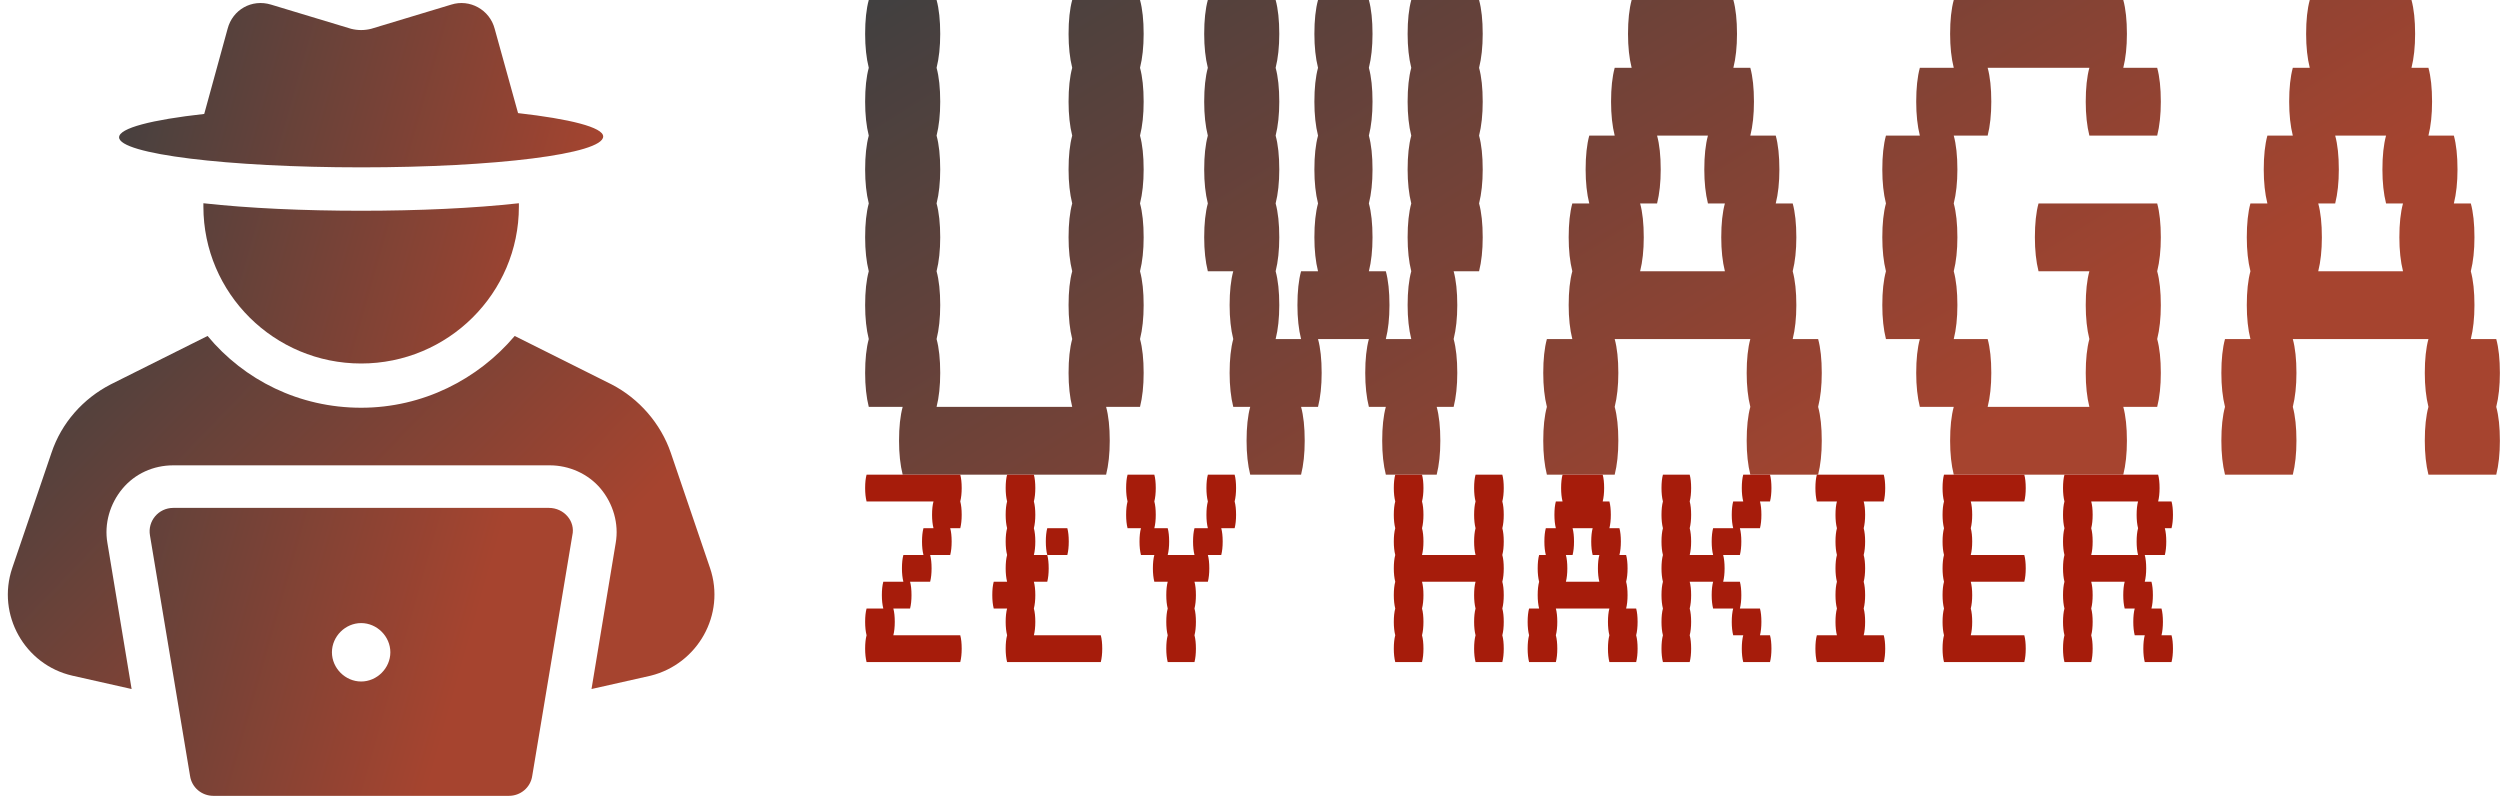 <svg data-v-423bf9ae="" xmlns="http://www.w3.org/2000/svg" viewBox="0 0 316 101" class="iconLeftSlogan"><!----><!----><defs data-v-423bf9ae=""><linearGradient data-v-423bf9ae="" gradientTransform="rotate(25)" id="239ad316-04f2-4723-ac65-19b1c58f1fcf" x1="0%" y1="0%" x2="100%" y2="0%"><stop data-v-423bf9ae="" offset="0%" style="stop-color: rgb(64, 64, 64); stop-opacity: 1;"></stop><stop data-v-423bf9ae="" offset="100%" style="stop-color: rgb(166, 68, 47); stop-opacity: 1;"></stop></linearGradient></defs><g data-v-423bf9ae="" id="644a431e-9999-4d52-ba80-a13a268bca34" fill="url(#239ad316-04f2-4723-ac65-19b1c58f1fcf)" transform="matrix(7.653,0,0,7.653,105.527,-25.714)"><path d="M5.04 4.48L5.04 4.48Q5.10 4.70 5.10 5.04L5.10 5.04L5.10 5.04Q5.10 5.36 5.04 5.60L5.04 5.60L5.04 5.60Q5.10 5.82 5.10 6.16L5.10 6.16L5.10 6.16Q5.10 6.48 5.04 6.72L5.04 6.72L5.04 6.72Q5.10 6.94 5.10 7.28L5.10 7.28L5.10 7.28Q5.10 7.60 5.04 7.84L5.04 7.84L5.04 7.84Q5.10 8.06 5.10 8.40L5.10 8.40L5.10 8.40Q5.10 8.72 5.04 8.96L5.04 8.96L5.04 8.96Q5.10 9.18 5.10 9.52L5.10 9.52L5.10 9.52Q5.10 9.84 5.04 10.08L5.04 10.08L4.48 10.08L4.48 10.08Q4.54 10.30 4.54 10.64L4.54 10.64L4.54 10.64Q4.54 10.96 4.48 11.20L4.48 11.20L1.12 11.20L1.12 11.20Q1.06 10.96 1.06 10.64L1.06 10.64L1.06 10.64Q1.06 10.30 1.12 10.08L1.12 10.08L0.56 10.08L0.56 10.08Q0.50 9.84 0.50 9.52L0.50 9.52L0.50 9.52Q0.50 9.18 0.56 8.96L0.56 8.96L0.56 8.96Q0.50 8.72 0.50 8.40L0.50 8.40L0.50 8.40Q0.50 8.06 0.56 7.84L0.56 7.84L0.56 7.84Q0.50 7.60 0.50 7.28L0.50 7.28L0.50 7.28Q0.50 6.94 0.56 6.72L0.56 6.72L0.56 6.72Q0.50 6.48 0.50 6.16L0.50 6.16L0.50 6.16Q0.50 5.82 0.56 5.60L0.56 5.60L0.56 5.60Q0.50 5.36 0.50 5.04L0.50 5.04L0.50 5.04Q0.50 4.70 0.56 4.48L0.56 4.48L0.56 4.48Q0.50 4.24 0.50 3.92L0.50 3.92L0.50 3.92Q0.50 3.58 0.56 3.36L0.56 3.36L1.68 3.36L1.68 3.36Q1.74 3.58 1.74 3.92L1.74 3.92L1.74 3.92Q1.74 4.24 1.68 4.48L1.68 4.48L1.68 4.48Q1.74 4.70 1.74 5.04L1.74 5.04L1.74 5.04Q1.74 5.36 1.68 5.60L1.68 5.60L1.68 5.60Q1.74 5.82 1.74 6.16L1.74 6.16L1.74 6.16Q1.74 6.48 1.68 6.72L1.68 6.72L1.68 6.72Q1.74 6.94 1.74 7.28L1.74 7.28L1.74 7.28Q1.74 7.60 1.68 7.84L1.68 7.84L1.68 7.84Q1.74 8.06 1.74 8.40L1.74 8.40L1.74 8.40Q1.74 8.72 1.68 8.96L1.68 8.96L1.68 8.96Q1.74 9.18 1.74 9.52L1.74 9.52L1.74 9.52Q1.74 9.84 1.68 10.08L1.68 10.08L3.92 10.08L3.92 10.08Q3.86 9.84 3.86 9.52L3.86 9.52L3.86 9.52Q3.86 9.18 3.92 8.96L3.92 8.96L3.92 8.96Q3.86 8.72 3.86 8.40L3.86 8.40L3.86 8.40Q3.86 8.06 3.92 7.84L3.92 7.84L3.92 7.84Q3.86 7.60 3.86 7.28L3.86 7.28L3.86 7.28Q3.86 6.94 3.92 6.72L3.92 6.72L3.92 6.72Q3.86 6.48 3.86 6.16L3.86 6.16L3.86 6.16Q3.86 5.82 3.92 5.60L3.92 5.60L3.92 5.60Q3.86 5.36 3.86 5.04L3.86 5.04L3.86 5.04Q3.86 4.70 3.92 4.48L3.92 4.48L3.92 4.48Q3.86 4.24 3.86 3.92L3.86 3.92L3.86 3.92Q3.86 3.58 3.92 3.36L3.92 3.36L5.04 3.36L5.04 3.36Q5.10 3.58 5.10 3.92L5.10 3.92L5.10 3.92Q5.10 4.24 5.04 4.48L5.04 4.48ZM10.64 4.48L10.64 4.48Q10.70 4.70 10.70 5.04L10.70 5.04L10.70 5.04Q10.70 5.36 10.64 5.60L10.64 5.60L10.64 5.60Q10.70 5.82 10.70 6.16L10.70 6.16L10.70 6.16Q10.70 6.48 10.64 6.72L10.64 6.72L10.64 6.72Q10.70 6.94 10.70 7.28L10.70 7.28L10.70 7.28Q10.70 7.60 10.64 7.84L10.64 7.84L10.22 7.84L10.22 7.84Q10.28 8.06 10.28 8.40L10.28 8.40L10.28 8.40Q10.28 8.72 10.22 8.96L10.22 8.96L10.22 8.96Q10.28 9.18 10.28 9.52L10.28 9.52L10.28 9.52Q10.28 9.84 10.22 10.08L10.22 10.08L9.94 10.08L9.94 10.08Q10.00 10.30 10.00 10.64L10.00 10.64L10.00 10.64Q10.00 10.96 9.94 11.20L9.94 11.20L9.10 11.20L9.10 11.20Q9.04 10.96 9.04 10.64L9.04 10.64L9.04 10.64Q9.04 10.30 9.10 10.08L9.10 10.08L8.82 10.08L8.82 10.08Q8.76 9.84 8.76 9.52L8.76 9.52L8.76 9.52Q8.76 9.18 8.82 8.96L8.82 8.96L7.98 8.96L7.98 8.96Q8.04 9.18 8.04 9.52L8.04 9.52L8.04 9.52Q8.04 9.84 7.98 10.08L7.98 10.08L7.70 10.08L7.70 10.08Q7.76 10.30 7.76 10.64L7.76 10.64L7.76 10.64Q7.76 10.96 7.70 11.20L7.70 11.20L6.86 11.20L6.86 11.20Q6.80 10.96 6.80 10.64L6.80 10.64L6.80 10.64Q6.80 10.30 6.86 10.08L6.86 10.08L6.58 10.08L6.58 10.08Q6.52 9.84 6.52 9.52L6.52 9.52L6.52 9.52Q6.52 9.18 6.58 8.96L6.58 8.96L6.58 8.96Q6.52 8.72 6.52 8.40L6.52 8.40L6.52 8.40Q6.52 8.06 6.58 7.84L6.58 7.84L6.16 7.84L6.16 7.84Q6.10 7.60 6.10 7.28L6.10 7.28L6.10 7.28Q6.10 6.94 6.16 6.72L6.16 6.72L6.16 6.72Q6.10 6.48 6.10 6.16L6.10 6.16L6.10 6.16Q6.10 5.82 6.16 5.60L6.16 5.60L6.16 5.60Q6.10 5.36 6.10 5.04L6.10 5.04L6.10 5.04Q6.10 4.70 6.16 4.48L6.16 4.48L6.16 4.48Q6.10 4.24 6.10 3.92L6.10 3.92L6.10 3.92Q6.10 3.58 6.16 3.36L6.16 3.36L7.28 3.36L7.28 3.36Q7.34 3.58 7.34 3.92L7.34 3.92L7.34 3.92Q7.34 4.24 7.28 4.48L7.28 4.48L7.28 4.48Q7.34 4.70 7.34 5.04L7.34 5.04L7.34 5.04Q7.34 5.36 7.28 5.60L7.28 5.60L7.28 5.60Q7.34 5.82 7.34 6.16L7.34 6.16L7.34 6.16Q7.34 6.48 7.28 6.72L7.28 6.72L7.28 6.72Q7.34 6.94 7.34 7.28L7.34 7.28L7.34 7.28Q7.34 7.60 7.28 7.84L7.28 7.84L7.28 7.84Q7.34 8.06 7.34 8.40L7.34 8.40L7.34 8.40Q7.34 8.72 7.28 8.96L7.28 8.96L7.70 8.96L7.70 8.96Q7.64 8.72 7.64 8.40L7.64 8.40L7.64 8.40Q7.64 8.06 7.70 7.84L7.70 7.84L7.98 7.84L7.98 7.84Q7.92 7.60 7.92 7.28L7.92 7.28L7.92 7.28Q7.92 6.94 7.98 6.72L7.98 6.72L7.98 6.72Q7.92 6.48 7.92 6.16L7.92 6.16L7.92 6.16Q7.92 5.82 7.98 5.60L7.98 5.60L7.98 5.60Q7.92 5.36 7.92 5.04L7.92 5.04L7.92 5.04Q7.92 4.70 7.98 4.48L7.98 4.48L7.98 4.48Q7.92 4.24 7.92 3.92L7.92 3.92L7.92 3.92Q7.92 3.58 7.98 3.36L7.98 3.36L8.82 3.36L8.82 3.36Q8.88 3.58 8.88 3.92L8.88 3.92L8.88 3.92Q8.88 4.24 8.82 4.48L8.82 4.48L8.82 4.48Q8.88 4.70 8.88 5.04L8.88 5.04L8.88 5.04Q8.88 5.36 8.82 5.60L8.82 5.60L8.82 5.60Q8.88 5.82 8.88 6.16L8.88 6.16L8.88 6.16Q8.88 6.48 8.82 6.72L8.82 6.72L8.82 6.72Q8.88 6.94 8.88 7.28L8.88 7.28L8.88 7.28Q8.88 7.60 8.82 7.84L8.82 7.84L9.10 7.84L9.10 7.84Q9.16 8.06 9.16 8.40L9.16 8.40L9.16 8.40Q9.16 8.72 9.10 8.96L9.10 8.96L9.52 8.96L9.52 8.96Q9.46 8.72 9.46 8.40L9.46 8.40L9.46 8.40Q9.46 8.06 9.52 7.84L9.52 7.84L9.52 7.84Q9.46 7.60 9.46 7.28L9.46 7.28L9.46 7.28Q9.46 6.94 9.52 6.72L9.52 6.72L9.52 6.72Q9.46 6.48 9.46 6.16L9.46 6.16L9.46 6.16Q9.46 5.82 9.52 5.60L9.52 5.60L9.52 5.60Q9.46 5.36 9.46 5.04L9.46 5.04L9.46 5.04Q9.46 4.70 9.52 4.48L9.52 4.48L9.52 4.48Q9.46 4.24 9.46 3.92L9.46 3.92L9.46 3.92Q9.46 3.58 9.52 3.36L9.52 3.36L10.64 3.36L10.64 3.36Q10.70 3.58 10.70 3.92L10.70 3.92L10.70 3.92Q10.70 4.24 10.64 4.48L10.64 4.48ZM16.30 9.52L16.30 9.52Q16.30 9.84 16.24 10.08L16.24 10.08L16.24 10.08Q16.30 10.30 16.30 10.64L16.30 10.64L16.30 10.64Q16.30 10.96 16.24 11.20L16.24 11.20L15.12 11.20L15.12 11.20Q15.06 10.96 15.06 10.64L15.06 10.64L15.06 10.64Q15.06 10.30 15.12 10.08L15.12 10.08L15.12 10.08Q15.06 9.84 15.06 9.52L15.06 9.52L15.06 9.52Q15.06 9.18 15.12 8.96L15.12 8.96L12.88 8.96L12.88 8.96Q12.94 9.18 12.94 9.52L12.94 9.52L12.94 9.52Q12.94 9.84 12.88 10.08L12.88 10.08L12.88 10.08Q12.94 10.30 12.94 10.64L12.94 10.64L12.94 10.64Q12.94 10.96 12.88 11.20L12.88 11.20L11.76 11.20L11.76 11.20Q11.70 10.96 11.70 10.64L11.70 10.64L11.70 10.64Q11.70 10.30 11.76 10.08L11.76 10.08L11.76 10.08Q11.70 9.84 11.70 9.52L11.70 9.52L11.70 9.52Q11.70 9.18 11.76 8.96L11.76 8.96L12.18 8.96L12.18 8.96Q12.12 8.72 12.12 8.40L12.12 8.40L12.12 8.40Q12.12 8.06 12.18 7.84L12.18 7.84L12.18 7.84Q12.12 7.60 12.12 7.28L12.12 7.28L12.12 7.28Q12.12 6.94 12.18 6.72L12.18 6.72L12.46 6.72L12.46 6.72Q12.40 6.48 12.40 6.16L12.40 6.16L12.40 6.16Q12.40 5.82 12.46 5.60L12.46 5.60L12.88 5.60L12.88 5.60Q12.82 5.36 12.82 5.04L12.82 5.04L12.82 5.04Q12.82 4.70 12.88 4.48L12.88 4.48L13.16 4.48L13.16 4.48Q13.10 4.24 13.10 3.92L13.10 3.92L13.10 3.92Q13.10 3.58 13.16 3.36L13.16 3.36L14.84 3.36L14.84 3.36Q14.90 3.58 14.90 3.92L14.90 3.92L14.90 3.92Q14.90 4.24 14.84 4.48L14.84 4.48L15.12 4.48L15.12 4.48Q15.18 4.70 15.18 5.04L15.18 5.04L15.18 5.04Q15.18 5.36 15.12 5.60L15.12 5.60L15.54 5.60L15.54 5.60Q15.60 5.82 15.60 6.16L15.60 6.16L15.60 6.16Q15.60 6.48 15.54 6.72L15.54 6.72L15.82 6.72L15.82 6.72Q15.88 6.94 15.88 7.28L15.88 7.28L15.88 7.28Q15.88 7.60 15.82 7.84L15.82 7.84L15.82 7.84Q15.88 8.06 15.88 8.40L15.88 8.40L15.88 8.40Q15.88 8.72 15.82 8.96L15.82 8.96L16.24 8.96L16.24 8.96Q16.30 9.18 16.30 9.52L16.30 9.52ZM14.70 7.84L14.70 7.84Q14.64 7.60 14.64 7.28L14.64 7.28L14.64 7.28Q14.64 6.94 14.70 6.72L14.70 6.72L14.42 6.72L14.42 6.72Q14.36 6.48 14.36 6.16L14.36 6.16L14.36 6.16Q14.36 5.82 14.42 5.60L14.42 5.60L13.58 5.60L13.58 5.60Q13.64 5.82 13.64 6.16L13.64 6.16L13.64 6.16Q13.64 6.48 13.58 6.72L13.58 6.72L13.30 6.72L13.30 6.72Q13.36 6.94 13.36 7.28L13.36 7.28L13.36 7.28Q13.36 7.60 13.30 7.84L13.30 7.84L14.70 7.84ZM21.84 6.72L21.84 6.72Q21.90 6.94 21.90 7.28L21.90 7.28L21.90 7.28Q21.90 7.60 21.84 7.84L21.84 7.84L21.84 7.84Q21.90 8.06 21.90 8.40L21.90 8.40L21.90 8.40Q21.90 8.72 21.84 8.96L21.84 8.96L21.84 8.96Q21.90 9.18 21.90 9.52L21.90 9.52L21.90 9.52Q21.90 9.84 21.84 10.08L21.84 10.08L21.28 10.08L21.28 10.08Q21.34 10.30 21.34 10.64L21.34 10.64L21.34 10.64Q21.34 10.96 21.28 11.20L21.28 11.20L18.48 11.20L18.48 11.20Q18.42 10.96 18.42 10.64L18.42 10.64L18.42 10.64Q18.42 10.30 18.48 10.08L18.48 10.08L17.92 10.08L17.92 10.08Q17.86 9.84 17.86 9.52L17.86 9.52L17.86 9.52Q17.86 9.18 17.92 8.96L17.92 8.96L17.36 8.96L17.36 8.96Q17.30 8.72 17.30 8.40L17.30 8.40L17.30 8.40Q17.30 8.06 17.36 7.84L17.36 7.84L17.36 7.84Q17.30 7.60 17.30 7.28L17.30 7.28L17.30 7.28Q17.30 6.94 17.36 6.72L17.36 6.72L17.36 6.72Q17.30 6.48 17.30 6.16L17.30 6.16L17.30 6.16Q17.30 5.82 17.36 5.60L17.36 5.60L17.92 5.60L17.92 5.60Q17.86 5.36 17.86 5.04L17.86 5.04L17.86 5.04Q17.86 4.70 17.92 4.48L17.92 4.48L18.48 4.48L18.48 4.48Q18.42 4.24 18.42 3.92L18.42 3.92L18.42 3.92Q18.42 3.58 18.48 3.36L18.48 3.36L21.28 3.36L21.28 3.36Q21.34 3.58 21.34 3.92L21.34 3.92L21.34 3.92Q21.34 4.24 21.28 4.48L21.28 4.48L21.84 4.48L21.84 4.48Q21.90 4.70 21.90 5.04L21.90 5.04L21.90 5.04Q21.90 5.36 21.84 5.60L21.84 5.60L20.72 5.60L20.72 5.60Q20.66 5.36 20.66 5.04L20.66 5.04L20.66 5.04Q20.66 4.70 20.72 4.48L20.72 4.48L19.04 4.48L19.04 4.48Q19.10 4.70 19.10 5.04L19.10 5.04L19.10 5.04Q19.10 5.36 19.04 5.60L19.04 5.60L18.48 5.60L18.48 5.60Q18.54 5.82 18.54 6.16L18.54 6.16L18.54 6.16Q18.54 6.48 18.48 6.72L18.48 6.72L18.48 6.72Q18.54 6.94 18.54 7.28L18.54 7.28L18.54 7.28Q18.54 7.60 18.48 7.84L18.48 7.84L18.48 7.84Q18.54 8.06 18.54 8.40L18.54 8.40L18.54 8.40Q18.54 8.72 18.48 8.96L18.48 8.96L19.04 8.96L19.04 8.96Q19.10 9.18 19.10 9.52L19.10 9.52L19.10 9.52Q19.10 9.84 19.04 10.08L19.04 10.08L20.72 10.08L20.72 10.08Q20.66 9.84 20.66 9.52L20.66 9.52L20.66 9.52Q20.66 9.18 20.72 8.96L20.72 8.96L20.72 8.96Q20.66 8.72 20.66 8.40L20.66 8.40L20.66 8.40Q20.66 8.06 20.72 7.84L20.72 7.84L19.88 7.84L19.88 7.84Q19.82 7.60 19.82 7.28L19.82 7.28L19.82 7.28Q19.82 6.94 19.88 6.72L19.88 6.72L21.84 6.72ZM27.50 9.52L27.50 9.52Q27.50 9.84 27.44 10.08L27.44 10.08L27.44 10.08Q27.50 10.30 27.50 10.64L27.50 10.64L27.50 10.64Q27.50 10.96 27.44 11.20L27.44 11.20L26.32 11.20L26.32 11.20Q26.26 10.96 26.26 10.64L26.26 10.64L26.26 10.64Q26.26 10.30 26.32 10.08L26.32 10.08L26.32 10.08Q26.26 9.84 26.26 9.52L26.26 9.52L26.26 9.52Q26.26 9.18 26.32 8.96L26.32 8.96L24.08 8.96L24.08 8.96Q24.14 9.18 24.14 9.52L24.14 9.52L24.14 9.52Q24.14 9.84 24.08 10.08L24.08 10.08L24.08 10.08Q24.14 10.30 24.14 10.64L24.14 10.64L24.14 10.64Q24.14 10.96 24.08 11.20L24.08 11.20L22.96 11.20L22.96 11.20Q22.90 10.96 22.90 10.64L22.90 10.64L22.90 10.64Q22.90 10.30 22.96 10.08L22.96 10.08L22.96 10.08Q22.90 9.84 22.90 9.52L22.90 9.52L22.90 9.52Q22.90 9.18 22.96 8.96L22.96 8.96L23.38 8.96L23.38 8.96Q23.32 8.72 23.32 8.40L23.32 8.40L23.32 8.40Q23.32 8.06 23.38 7.84L23.38 7.84L23.38 7.84Q23.32 7.60 23.32 7.28L23.32 7.28L23.32 7.28Q23.32 6.94 23.38 6.72L23.38 6.72L23.66 6.72L23.66 6.72Q23.60 6.48 23.60 6.16L23.60 6.16L23.60 6.16Q23.60 5.82 23.66 5.60L23.66 5.60L24.08 5.60L24.08 5.60Q24.02 5.36 24.02 5.04L24.02 5.04L24.02 5.04Q24.02 4.70 24.08 4.48L24.08 4.48L24.36 4.48L24.36 4.48Q24.30 4.24 24.30 3.92L24.30 3.92L24.30 3.92Q24.30 3.58 24.36 3.36L24.36 3.36L26.04 3.36L26.04 3.36Q26.10 3.58 26.10 3.92L26.10 3.92L26.10 3.92Q26.10 4.24 26.04 4.48L26.04 4.48L26.32 4.48L26.32 4.48Q26.38 4.70 26.38 5.04L26.38 5.04L26.38 5.04Q26.38 5.36 26.32 5.60L26.32 5.60L26.74 5.60L26.74 5.60Q26.80 5.82 26.80 6.16L26.80 6.16L26.80 6.16Q26.80 6.48 26.74 6.72L26.74 6.72L27.02 6.72L27.02 6.72Q27.08 6.94 27.08 7.28L27.08 7.28L27.08 7.28Q27.08 7.60 27.02 7.84L27.02 7.84L27.02 7.84Q27.08 8.06 27.08 8.40L27.08 8.40L27.08 8.40Q27.08 8.72 27.02 8.96L27.02 8.96L27.44 8.96L27.44 8.96Q27.50 9.18 27.50 9.52L27.50 9.52ZM25.90 7.84L25.90 7.84Q25.84 7.60 25.84 7.28L25.84 7.28L25.84 7.28Q25.84 6.94 25.90 6.72L25.90 6.72L25.62 6.72L25.62 6.72Q25.56 6.48 25.56 6.16L25.56 6.16L25.56 6.16Q25.56 5.82 25.62 5.60L25.62 5.60L24.78 5.60L24.78 5.60Q24.84 5.82 24.84 6.16L24.84 6.16L24.84 6.16Q24.84 6.48 24.78 6.72L24.78 6.72L24.50 6.72L24.50 6.72Q24.56 6.94 24.56 7.28L24.56 7.28L24.56 7.28Q24.56 7.60 24.50 7.84L24.50 7.84L25.90 7.84Z"></path></g><defs data-v-423bf9ae=""><linearGradient data-v-423bf9ae="" gradientTransform="rotate(25)" id="10a5afe0-2e12-4694-a533-564365027ec4" x1="0%" y1="0%" x2="100%" y2="0%"><stop data-v-423bf9ae="" offset="0%" style="stop-color: rgb(64, 64, 64); stop-opacity: 1;"></stop><stop data-v-423bf9ae="" offset="100%" style="stop-color: rgb(166, 68, 47); stop-opacity: 1;"></stop></linearGradient></defs><g data-v-423bf9ae="" id="46667f66-3ea6-4c0c-93c6-2a7d1f3b7b91" transform="matrix(1.055,0,0,1.055,-7.102,-2.267)" stroke="none" fill="url(#10a5afe0-2e12-4694-a533-564365027ec4)"><switch><g><path d="M91.8 70.2l-4.7-13.8c-1.2-3.5-3.8-6.5-7.1-8.2l-11.6-5.8C64 47.6 57.4 51 50 51c-7.4 0-14-3.3-18.4-8.6L20 48.2c-3.3 1.7-5.9 4.6-7.1 8.2L8.2 70.2c-1.9 5.6 1.5 11.6 7.2 12.9l7.1 1.6-2.9-17.5c-.4-2.3.3-4.7 1.8-6.5 1.5-1.8 3.7-2.8 6.1-2.8h45.1c2.3 0 4.6 1 6.1 2.8 1.5 1.8 2.2 4.2 1.8 6.5l-2.9 17.5 7.1-1.6c5.6-1.4 9-7.3 7.1-12.9z"></path><path d="M31.1 26.5v.4c0 10.4 8.5 18.8 18.9 18.8 10.4 0 18.9-8.4 18.9-18.8v-.4c-5.4.6-12 .9-18.9.9-6.9 0-13.5-.3-18.9-.9zM50 22.2c16 0 29-1.6 29-3.7 0-1.1-4-2.1-10.2-2.8L66 5.6c-.6-2.3-3-3.6-5.2-2.9l-9.6 2.9c-.8.2-1.6.2-2.4 0l-9.6-2.9c-2.3-.7-4.6.6-5.2 2.9l-2.8 10.2c-6.3.7-10.2 1.7-10.2 2.8 0 2 13 3.6 29 3.6zM72.5 63h-45c-1.8 0-3.1 1.6-2.8 3.3l4.8 28.8c.2 1.4 1.4 2.4 2.8 2.4h35.4c1.4 0 2.6-1 2.8-2.4l4.8-28.8c.4-1.7-1-3.3-2.8-3.3zM50 83.8c-1.9 0-3.5-1.6-3.5-3.5s1.6-3.5 3.5-3.5 3.5 1.6 3.5 3.5-1.6 3.5-3.5 3.5z"></path></g></switch></g><!----><g data-v-423bf9ae="" id="59e4ffc4-7a45-436a-9323-2ac6d92b1d9b" fill="#A61C0B" transform="matrix(3.021,0,0,3.021,106.997,49.85)"><path d="M4.82 5.04L4.82 5.04Q4.82 5.36 4.76 5.60L4.76 5.60L4.34 5.60L4.34 5.60Q4.40 5.82 4.40 6.16L4.40 6.16L4.40 6.16Q4.40 6.48 4.34 6.72L4.34 6.72L3.50 6.72L3.50 6.72Q3.56 6.94 3.56 7.28L3.56 7.28L3.56 7.28Q3.56 7.60 3.50 7.84L3.50 7.84L2.66 7.84L2.66 7.84Q2.72 8.06 2.72 8.40L2.72 8.40L2.72 8.40Q2.72 8.72 2.66 8.96L2.66 8.96L1.96 8.96L1.96 8.96Q2.02 9.18 2.02 9.52L2.02 9.52L2.02 9.52Q2.02 9.84 1.96 10.08L1.96 10.08L4.76 10.08L4.76 10.08Q4.82 10.30 4.82 10.64L4.82 10.64L4.82 10.64Q4.82 10.96 4.76 11.20L4.76 11.20L0.84 11.20L0.84 11.20Q0.78 10.96 0.78 10.64L0.78 10.64L0.78 10.64Q0.78 10.30 0.84 10.08L0.84 10.08L0.84 10.08Q0.78 9.84 0.78 9.52L0.78 9.52L0.78 9.52Q0.78 9.18 0.84 8.96L0.84 8.96L1.54 8.96L1.54 8.96Q1.48 8.72 1.48 8.40L1.48 8.40L1.48 8.40Q1.48 8.06 1.54 7.84L1.54 7.84L2.38 7.84L2.38 7.84Q2.32 7.60 2.32 7.28L2.32 7.28L2.32 7.28Q2.32 6.94 2.38 6.72L2.38 6.72L3.22 6.72L3.22 6.72Q3.16 6.48 3.16 6.16L3.16 6.16L3.16 6.16Q3.16 5.82 3.22 5.60L3.22 5.60L3.64 5.60L3.64 5.60Q3.58 5.36 3.58 5.04L3.58 5.04L3.58 5.04Q3.58 4.70 3.64 4.48L3.64 4.48L0.84 4.48L0.84 4.48Q0.78 4.24 0.78 3.92L0.78 3.92L0.78 3.92Q0.78 3.58 0.84 3.36L0.84 3.36L4.76 3.36L4.76 3.36Q4.82 3.58 4.82 3.92L4.82 3.92L4.82 3.92Q4.82 4.24 4.76 4.48L4.76 4.48L4.76 4.48Q4.82 4.70 4.82 5.04L4.82 5.04ZM10.64 10.08L10.64 10.08Q10.70 10.30 10.70 10.64L10.70 10.64L10.70 10.64Q10.70 10.96 10.64 11.20L10.64 11.20L6.72 11.20L6.72 11.20Q6.66 10.96 6.66 10.64L6.66 10.64L6.66 10.64Q6.66 10.30 6.72 10.08L6.72 10.08L6.72 10.08Q6.66 9.84 6.66 9.52L6.66 9.52L6.66 9.52Q6.66 9.18 6.72 8.96L6.72 8.96L6.16 8.96L6.16 8.96Q6.10 8.72 6.10 8.40L6.10 8.40L6.10 8.40Q6.10 8.06 6.16 7.84L6.16 7.84L6.72 7.84L6.72 7.84Q6.66 7.60 6.66 7.28L6.66 7.28L6.66 7.28Q6.66 6.94 6.72 6.72L6.72 6.72L6.72 6.72Q6.66 6.48 6.66 6.16L6.66 6.16L6.66 6.16Q6.66 5.82 6.72 5.60L6.72 5.60L6.72 5.60Q6.66 5.36 6.66 5.04L6.66 5.04L6.66 5.04Q6.66 4.70 6.72 4.48L6.72 4.48L6.72 4.48Q6.66 4.24 6.66 3.92L6.66 3.92L6.66 3.92Q6.66 3.58 6.72 3.36L6.72 3.36L7.84 3.36L7.84 3.36Q7.90 3.58 7.90 3.92L7.90 3.92L7.90 3.92Q7.90 4.24 7.84 4.48L7.84 4.48L7.84 4.48Q7.90 4.70 7.90 5.04L7.90 5.04L7.90 5.04Q7.90 5.36 7.84 5.60L7.84 5.60L7.84 5.60Q7.90 5.82 7.90 6.16L7.90 6.16L7.90 6.16Q7.90 6.48 7.84 6.72L7.84 6.72L8.40 6.72L8.40 6.72Q8.46 6.94 8.46 7.28L8.46 7.28L8.46 7.28Q8.46 7.60 8.40 7.84L8.40 7.84L7.84 7.84L7.84 7.84Q7.90 8.06 7.90 8.40L7.90 8.40L7.90 8.40Q7.90 8.72 7.84 8.96L7.84 8.96L7.84 8.96Q7.90 9.18 7.90 9.52L7.90 9.52L7.90 9.52Q7.90 9.84 7.84 10.08L7.84 10.08L10.64 10.08ZM9.30 6.16L9.30 6.16Q9.30 6.48 9.24 6.72L9.24 6.72L8.40 6.72L8.40 6.72Q8.34 6.48 8.34 6.16L8.34 6.16L8.34 6.16Q8.34 5.82 8.40 5.60L8.40 5.60L9.24 5.60L9.24 5.60Q9.30 5.82 9.30 6.16L9.30 6.16ZM16.30 3.92L16.30 3.92Q16.30 4.24 16.24 4.48L16.24 4.48L16.24 4.48Q16.30 4.70 16.30 5.04L16.30 5.04L16.30 5.04Q16.30 5.36 16.24 5.60L16.24 5.60L15.68 5.60L15.68 5.60Q15.74 5.82 15.74 6.16L15.74 6.16L15.74 6.16Q15.74 6.48 15.68 6.72L15.68 6.72L15.12 6.72L15.12 6.72Q15.18 6.94 15.18 7.28L15.18 7.28L15.18 7.28Q15.18 7.60 15.12 7.84L15.12 7.84L14.56 7.84L14.56 7.84Q14.62 8.06 14.62 8.40L14.62 8.40L14.62 8.40Q14.62 8.72 14.56 8.96L14.56 8.96L14.56 8.96Q14.62 9.18 14.62 9.52L14.62 9.52L14.62 9.52Q14.62 9.84 14.56 10.08L14.56 10.08L14.56 10.08Q14.62 10.30 14.62 10.64L14.62 10.64L14.62 10.64Q14.62 10.96 14.56 11.20L14.56 11.20L13.44 11.20L13.44 11.20Q13.38 10.96 13.38 10.64L13.38 10.64L13.38 10.64Q13.38 10.30 13.44 10.08L13.44 10.08L13.44 10.08Q13.38 9.84 13.38 9.52L13.38 9.52L13.38 9.52Q13.38 9.18 13.44 8.96L13.44 8.96L13.44 8.96Q13.38 8.72 13.38 8.40L13.38 8.40L13.38 8.40Q13.38 8.06 13.44 7.84L13.44 7.84L12.88 7.84L12.88 7.84Q12.82 7.60 12.82 7.28L12.82 7.28L12.82 7.28Q12.82 6.94 12.88 6.72L12.88 6.72L12.32 6.72L12.32 6.72Q12.26 6.48 12.26 6.16L12.26 6.16L12.26 6.16Q12.26 5.82 12.32 5.60L12.32 5.60L11.76 5.60L11.76 5.60Q11.70 5.36 11.70 5.04L11.70 5.04L11.70 5.04Q11.70 4.70 11.76 4.48L11.76 4.48L11.76 4.48Q11.70 4.24 11.70 3.92L11.70 3.92L11.70 3.92Q11.70 3.58 11.76 3.36L11.76 3.36L12.88 3.36L12.88 3.36Q12.94 3.58 12.94 3.92L12.94 3.92L12.94 3.92Q12.94 4.24 12.88 4.48L12.88 4.48L12.88 4.48Q12.94 4.70 12.94 5.04L12.94 5.04L12.94 5.04Q12.94 5.36 12.88 5.60L12.88 5.60L13.44 5.60L13.44 5.60Q13.50 5.82 13.50 6.16L13.50 6.16L13.50 6.16Q13.50 6.48 13.44 6.72L13.44 6.72L14.56 6.72L14.56 6.72Q14.50 6.48 14.50 6.16L14.50 6.16L14.50 6.16Q14.50 5.82 14.56 5.60L14.56 5.60L15.12 5.60L15.12 5.60Q15.06 5.36 15.06 5.04L15.06 5.04L15.06 5.04Q15.06 4.70 15.12 4.48L15.12 4.48L15.12 4.48Q15.06 4.24 15.06 3.92L15.06 3.92L15.06 3.92Q15.06 3.58 15.12 3.36L15.12 3.36L16.24 3.36L16.24 3.36Q16.30 3.58 16.30 3.92L16.30 3.92ZM27.44 4.48L27.44 4.48Q27.50 4.70 27.50 5.04L27.50 5.04L27.50 5.04Q27.50 5.36 27.44 5.60L27.44 5.60L27.44 5.60Q27.50 5.82 27.50 6.16L27.50 6.16L27.50 6.16Q27.50 6.48 27.44 6.72L27.44 6.72L27.44 6.72Q27.50 6.94 27.50 7.28L27.50 7.28L27.50 7.28Q27.50 7.60 27.44 7.84L27.44 7.84L27.44 7.84Q27.50 8.06 27.50 8.40L27.50 8.40L27.50 8.40Q27.50 8.72 27.44 8.96L27.44 8.96L27.44 8.96Q27.50 9.18 27.50 9.52L27.50 9.52L27.50 9.52Q27.50 9.84 27.44 10.08L27.44 10.08L27.44 10.08Q27.50 10.30 27.50 10.64L27.50 10.64L27.50 10.64Q27.50 10.96 27.44 11.20L27.44 11.20L26.32 11.20L26.32 11.20Q26.26 10.96 26.26 10.64L26.26 10.64L26.26 10.64Q26.26 10.30 26.32 10.08L26.32 10.08L26.32 10.08Q26.26 9.84 26.26 9.52L26.26 9.52L26.26 9.52Q26.26 9.18 26.32 8.96L26.32 8.96L26.32 8.96Q26.26 8.72 26.26 8.40L26.26 8.40L26.26 8.40Q26.26 8.06 26.32 7.84L26.32 7.84L24.08 7.84L24.08 7.84Q24.14 8.06 24.14 8.40L24.14 8.40L24.14 8.40Q24.14 8.72 24.08 8.96L24.08 8.96L24.08 8.96Q24.14 9.18 24.14 9.52L24.14 9.52L24.14 9.52Q24.14 9.84 24.08 10.08L24.08 10.08L24.08 10.08Q24.14 10.30 24.14 10.64L24.14 10.64L24.14 10.64Q24.14 10.96 24.08 11.20L24.08 11.20L22.96 11.20L22.96 11.20Q22.90 10.96 22.90 10.64L22.90 10.64L22.90 10.64Q22.90 10.30 22.96 10.08L22.96 10.08L22.96 10.08Q22.90 9.84 22.90 9.52L22.90 9.52L22.90 9.52Q22.90 9.18 22.96 8.96L22.96 8.96L22.96 8.96Q22.90 8.72 22.90 8.40L22.90 8.40L22.90 8.40Q22.90 8.06 22.96 7.84L22.96 7.84L22.96 7.84Q22.90 7.60 22.90 7.28L22.90 7.28L22.90 7.28Q22.90 6.94 22.96 6.72L22.96 6.72L22.96 6.72Q22.90 6.48 22.90 6.16L22.90 6.16L22.90 6.16Q22.90 5.82 22.96 5.60L22.96 5.60L22.96 5.60Q22.90 5.36 22.90 5.04L22.90 5.04L22.90 5.04Q22.90 4.70 22.96 4.48L22.96 4.48L22.96 4.48Q22.90 4.24 22.90 3.92L22.90 3.92L22.90 3.92Q22.90 3.58 22.96 3.36L22.96 3.36L24.08 3.36L24.08 3.36Q24.14 3.58 24.14 3.92L24.14 3.92L24.14 3.92Q24.14 4.24 24.08 4.48L24.08 4.48L24.08 4.48Q24.14 4.70 24.14 5.04L24.14 5.04L24.14 5.04Q24.14 5.36 24.08 5.60L24.08 5.60L24.08 5.60Q24.14 5.82 24.14 6.16L24.14 6.16L24.14 6.16Q24.14 6.48 24.08 6.72L24.08 6.72L26.32 6.72L26.32 6.72Q26.26 6.48 26.26 6.16L26.26 6.16L26.26 6.16Q26.26 5.82 26.32 5.60L26.32 5.60L26.32 5.60Q26.26 5.36 26.26 5.04L26.26 5.04L26.26 5.04Q26.26 4.70 26.32 4.48L26.32 4.48L26.32 4.48Q26.26 4.24 26.26 3.92L26.26 3.92L26.26 3.92Q26.26 3.58 26.32 3.36L26.32 3.36L27.44 3.36L27.44 3.36Q27.50 3.58 27.50 3.92L27.50 3.92L27.50 3.92Q27.50 4.24 27.44 4.48L27.44 4.48ZM33.10 9.52L33.10 9.52Q33.10 9.84 33.04 10.08L33.04 10.08L33.04 10.08Q33.10 10.30 33.10 10.64L33.10 10.64L33.10 10.64Q33.10 10.96 33.04 11.20L33.04 11.20L31.92 11.20L31.92 11.20Q31.86 10.96 31.86 10.64L31.86 10.64L31.86 10.64Q31.86 10.30 31.92 10.08L31.92 10.08L31.92 10.08Q31.86 9.84 31.86 9.52L31.86 9.52L31.86 9.52Q31.86 9.18 31.92 8.96L31.92 8.96L29.68 8.96L29.68 8.96Q29.74 9.18 29.74 9.52L29.74 9.52L29.74 9.52Q29.74 9.84 29.68 10.08L29.68 10.08L29.68 10.08Q29.74 10.30 29.74 10.64L29.74 10.64L29.74 10.64Q29.74 10.96 29.68 11.20L29.68 11.20L28.56 11.20L28.56 11.20Q28.50 10.96 28.50 10.64L28.50 10.64L28.50 10.64Q28.50 10.30 28.56 10.08L28.56 10.08L28.56 10.08Q28.50 9.84 28.50 9.52L28.50 9.52L28.50 9.52Q28.50 9.18 28.56 8.96L28.56 8.96L28.98 8.96L28.98 8.96Q28.92 8.72 28.92 8.40L28.92 8.40L28.92 8.40Q28.92 8.06 28.98 7.84L28.98 7.84L28.98 7.84Q28.92 7.60 28.92 7.28L28.92 7.28L28.92 7.28Q28.92 6.94 28.98 6.72L28.98 6.72L29.26 6.72L29.26 6.72Q29.20 6.48 29.20 6.16L29.20 6.16L29.20 6.16Q29.20 5.82 29.26 5.60L29.26 5.60L29.68 5.60L29.68 5.60Q29.62 5.36 29.62 5.04L29.62 5.04L29.62 5.04Q29.62 4.70 29.68 4.48L29.68 4.48L29.96 4.48L29.96 4.48Q29.90 4.24 29.90 3.92L29.90 3.92L29.90 3.92Q29.90 3.58 29.96 3.36L29.96 3.36L31.64 3.36L31.64 3.36Q31.70 3.58 31.70 3.92L31.70 3.92L31.70 3.92Q31.70 4.24 31.64 4.48L31.64 4.48L31.92 4.48L31.92 4.48Q31.98 4.70 31.98 5.04L31.98 5.04L31.98 5.04Q31.98 5.36 31.92 5.60L31.92 5.60L32.34 5.60L32.34 5.60Q32.40 5.82 32.40 6.16L32.40 6.16L32.40 6.16Q32.40 6.48 32.34 6.72L32.34 6.72L32.62 6.72L32.62 6.72Q32.68 6.94 32.68 7.28L32.68 7.28L32.68 7.28Q32.68 7.60 32.62 7.84L32.62 7.84L32.62 7.84Q32.68 8.06 32.68 8.40L32.68 8.40L32.68 8.40Q32.68 8.72 32.62 8.96L32.62 8.96L33.04 8.96L33.04 8.96Q33.10 9.18 33.10 9.52L33.10 9.52ZM31.50 7.84L31.50 7.84Q31.44 7.60 31.44 7.28L31.44 7.28L31.44 7.28Q31.44 6.94 31.50 6.72L31.50 6.72L31.22 6.72L31.22 6.72Q31.16 6.48 31.16 6.16L31.16 6.16L31.16 6.16Q31.16 5.82 31.22 5.60L31.22 5.60L30.38 5.60L30.38 5.60Q30.44 5.82 30.44 6.16L30.44 6.16L30.44 6.16Q30.44 6.48 30.38 6.72L30.38 6.72L30.10 6.72L30.10 6.72Q30.16 6.94 30.16 7.28L30.16 7.28L30.16 7.28Q30.16 7.60 30.10 7.84L30.10 7.84L31.50 7.84ZM38.22 10.08L38.64 10.08L38.64 10.08Q38.70 10.30 38.70 10.64L38.70 10.64L38.70 10.64Q38.70 10.96 38.64 11.20L38.64 11.20L37.52 11.20L37.52 11.20Q37.46 10.96 37.46 10.64L37.46 10.64L37.46 10.64Q37.46 10.30 37.52 10.08L37.52 10.08L37.10 10.08L37.10 10.08Q37.04 9.84 37.04 9.52L37.04 9.52L37.04 9.52Q37.04 9.18 37.10 8.96L37.10 8.96L36.26 8.96L36.26 8.96Q36.20 8.72 36.20 8.40L36.20 8.40L36.20 8.40Q36.20 8.06 36.26 7.84L36.26 7.84L35.28 7.84L35.28 7.84Q35.34 8.06 35.34 8.40L35.34 8.40L35.34 8.40Q35.34 8.72 35.28 8.96L35.28 8.96L35.28 8.96Q35.34 9.18 35.34 9.52L35.34 9.52L35.34 9.52Q35.34 9.84 35.28 10.08L35.28 10.08L35.28 10.08Q35.34 10.30 35.34 10.64L35.34 10.64L35.34 10.64Q35.34 10.96 35.28 11.20L35.28 11.20L34.16 11.20L34.16 11.20Q34.10 10.96 34.10 10.64L34.10 10.64L34.10 10.64Q34.10 10.30 34.16 10.08L34.16 10.08L34.16 10.08Q34.10 9.84 34.10 9.52L34.10 9.52L34.10 9.52Q34.10 9.18 34.16 8.96L34.16 8.96L34.16 8.96Q34.10 8.72 34.10 8.40L34.10 8.40L34.10 8.40Q34.10 8.06 34.16 7.84L34.16 7.84L34.16 7.84Q34.10 7.60 34.10 7.28L34.10 7.28L34.10 7.28Q34.10 6.94 34.16 6.72L34.16 6.72L34.16 6.72Q34.10 6.48 34.10 6.16L34.10 6.16L34.10 6.16Q34.10 5.82 34.16 5.60L34.16 5.60L34.16 5.60Q34.10 5.36 34.10 5.04L34.10 5.04L34.10 5.04Q34.10 4.70 34.16 4.48L34.16 4.48L34.16 4.48Q34.10 4.24 34.10 3.92L34.10 3.92L34.10 3.92Q34.10 3.58 34.16 3.36L34.16 3.36L35.28 3.36L35.28 3.36Q35.34 3.58 35.34 3.92L35.34 3.92L35.34 3.92Q35.34 4.24 35.28 4.48L35.28 4.48L35.28 4.48Q35.34 4.70 35.34 5.04L35.34 5.04L35.34 5.04Q35.34 5.36 35.28 5.60L35.28 5.60L35.28 5.60Q35.34 5.82 35.34 6.16L35.34 6.16L35.34 6.16Q35.34 6.48 35.28 6.72L35.28 6.72L36.26 6.72L36.26 6.72Q36.20 6.48 36.20 6.16L36.20 6.16L36.20 6.16Q36.20 5.82 36.26 5.60L36.26 5.60L37.10 5.60L37.10 5.60Q37.04 5.36 37.04 5.04L37.04 5.04L37.04 5.04Q37.04 4.70 37.10 4.48L37.10 4.48L37.52 4.48L37.52 4.48Q37.46 4.24 37.46 3.92L37.46 3.92L37.46 3.92Q37.46 3.58 37.52 3.36L37.52 3.36L38.64 3.36L38.64 3.36Q38.70 3.58 38.70 3.92L38.70 3.92L38.70 3.92Q38.70 4.24 38.64 4.48L38.64 4.48L38.22 4.48L38.22 4.48Q38.28 4.70 38.28 5.04L38.28 5.04L38.28 5.04Q38.28 5.36 38.22 5.60L38.22 5.60L37.38 5.60L37.38 5.60Q37.44 5.82 37.44 6.16L37.44 6.16L37.44 6.16Q37.44 6.48 37.38 6.72L37.38 6.72L36.68 6.72L36.68 6.72Q36.74 6.94 36.74 7.28L36.74 7.28L36.74 7.28Q36.74 7.60 36.68 7.84L36.68 7.84L37.38 7.84L37.38 7.84Q37.44 8.06 37.44 8.40L37.44 8.40L37.44 8.40Q37.44 8.72 37.38 8.96L37.38 8.96L38.22 8.96L38.22 8.96Q38.28 9.18 38.28 9.52L38.28 9.52L38.28 9.52Q38.28 9.84 38.22 10.08L38.22 10.08ZM42.56 10.08L43.40 10.08L43.40 10.08Q43.46 10.30 43.46 10.64L43.46 10.64L43.46 10.64Q43.46 10.96 43.40 11.20L43.40 11.20L40.60 11.20L40.60 11.20Q40.54 10.96 40.54 10.64L40.54 10.64L40.54 10.64Q40.54 10.30 40.60 10.08L40.60 10.08L41.44 10.08L41.44 10.08Q41.38 9.84 41.38 9.52L41.38 9.52L41.38 9.52Q41.38 9.18 41.44 8.96L41.44 8.96L41.44 8.96Q41.38 8.72 41.38 8.40L41.38 8.40L41.38 8.40Q41.38 8.06 41.44 7.84L41.44 7.84L41.44 7.84Q41.38 7.60 41.38 7.28L41.38 7.28L41.38 7.28Q41.38 6.94 41.44 6.72L41.44 6.72L41.44 6.72Q41.38 6.48 41.38 6.16L41.38 6.16L41.38 6.16Q41.38 5.82 41.44 5.60L41.44 5.60L41.44 5.60Q41.38 5.36 41.38 5.04L41.38 5.04L41.38 5.04Q41.38 4.70 41.44 4.48L41.44 4.48L40.60 4.48L40.60 4.48Q40.54 4.24 40.54 3.92L40.54 3.92L40.54 3.92Q40.54 3.58 40.60 3.36L40.60 3.36L43.40 3.36L43.40 3.36Q43.46 3.58 43.46 3.92L43.46 3.92L43.46 3.92Q43.46 4.24 43.40 4.48L43.40 4.48L42.56 4.48L42.56 4.48Q42.62 4.70 42.62 5.04L42.62 5.04L42.62 5.04Q42.62 5.36 42.56 5.60L42.56 5.60L42.56 5.60Q42.62 5.82 42.62 6.16L42.62 6.16L42.62 6.16Q42.62 6.48 42.56 6.72L42.56 6.72L42.56 6.72Q42.62 6.94 42.62 7.28L42.62 7.28L42.62 7.28Q42.62 7.60 42.56 7.84L42.56 7.84L42.56 7.84Q42.62 8.06 42.62 8.40L42.62 8.40L42.62 8.40Q42.62 8.72 42.56 8.96L42.56 8.96L42.56 8.96Q42.62 9.18 42.62 9.52L42.62 9.52L42.62 9.52Q42.62 9.84 42.56 10.08L42.56 10.08ZM49.28 7.84L47.04 7.84L47.04 7.84Q47.10 8.06 47.10 8.40L47.10 8.40L47.10 8.40Q47.10 8.72 47.04 8.96L47.04 8.96L47.04 8.96Q47.10 9.18 47.10 9.52L47.10 9.52L47.10 9.52Q47.10 9.84 47.04 10.08L47.04 10.08L49.28 10.08L49.28 10.08Q49.34 10.30 49.34 10.64L49.34 10.64L49.34 10.64Q49.34 10.96 49.28 11.20L49.28 11.20L45.92 11.20L45.92 11.20Q45.86 10.96 45.86 10.64L45.86 10.64L45.86 10.64Q45.86 10.30 45.92 10.08L45.92 10.08L45.92 10.08Q45.86 9.84 45.86 9.52L45.86 9.52L45.86 9.52Q45.86 9.18 45.92 8.96L45.92 8.96L45.92 8.96Q45.86 8.72 45.86 8.40L45.86 8.40L45.86 8.40Q45.86 8.06 45.92 7.84L45.92 7.84L45.92 7.84Q45.86 7.60 45.86 7.28L45.86 7.28L45.86 7.28Q45.86 6.94 45.92 6.72L45.92 6.72L45.92 6.72Q45.86 6.48 45.86 6.16L45.86 6.16L45.86 6.16Q45.86 5.82 45.92 5.60L45.92 5.60L45.92 5.60Q45.86 5.36 45.86 5.04L45.86 5.04L45.86 5.04Q45.86 4.70 45.92 4.48L45.92 4.48L45.92 4.48Q45.86 4.24 45.86 3.92L45.86 3.92L45.86 3.92Q45.86 3.58 45.92 3.36L45.92 3.36L49.28 3.36L49.28 3.36Q49.34 3.58 49.34 3.92L49.34 3.92L49.34 3.92Q49.34 4.24 49.28 4.48L49.28 4.48L47.04 4.48L47.04 4.48Q47.10 4.70 47.10 5.04L47.10 5.04L47.10 5.04Q47.10 5.36 47.04 5.60L47.04 5.60L47.04 5.60Q47.10 5.82 47.10 6.16L47.10 6.16L47.10 6.16Q47.10 6.48 47.04 6.72L47.04 6.72L49.28 6.72L49.28 6.72Q49.34 6.94 49.34 7.28L49.34 7.28L49.34 7.28Q49.34 7.60 49.28 7.84L49.28 7.84ZM55.02 10.08L55.44 10.08L55.44 10.08Q55.50 10.30 55.50 10.64L55.50 10.64L55.50 10.64Q55.50 10.96 55.44 11.20L55.44 11.20L54.32 11.20L54.32 11.20Q54.26 10.96 54.26 10.64L54.26 10.64L54.26 10.64Q54.26 10.30 54.32 10.08L54.32 10.08L53.90 10.08L53.90 10.08Q53.84 9.84 53.84 9.52L53.84 9.52L53.84 9.52Q53.84 9.18 53.90 8.96L53.90 8.96L53.48 8.96L53.48 8.96Q53.42 8.72 53.42 8.40L53.42 8.40L53.42 8.40Q53.42 8.06 53.48 7.84L53.48 7.84L52.08 7.84L52.08 7.84Q52.14 8.06 52.14 8.40L52.14 8.40L52.14 8.40Q52.14 8.72 52.08 8.96L52.08 8.96L52.08 8.96Q52.14 9.18 52.14 9.52L52.14 9.52L52.14 9.52Q52.14 9.84 52.08 10.08L52.08 10.08L52.08 10.08Q52.14 10.30 52.14 10.64L52.14 10.64L52.14 10.64Q52.14 10.96 52.08 11.20L52.08 11.20L50.96 11.20L50.96 11.20Q50.90 10.96 50.90 10.64L50.90 10.64L50.90 10.64Q50.90 10.30 50.96 10.08L50.96 10.08L50.96 10.08Q50.90 9.84 50.90 9.52L50.90 9.52L50.90 9.52Q50.90 9.18 50.96 8.96L50.96 8.96L50.96 8.96Q50.90 8.72 50.90 8.40L50.90 8.40L50.90 8.40Q50.90 8.06 50.96 7.84L50.96 7.84L50.96 7.84Q50.90 7.60 50.90 7.28L50.90 7.28L50.90 7.28Q50.90 6.94 50.96 6.72L50.96 6.72L50.96 6.72Q50.90 6.48 50.90 6.16L50.90 6.16L50.90 6.16Q50.90 5.82 50.96 5.60L50.96 5.60L50.96 5.60Q50.90 5.36 50.90 5.04L50.90 5.04L50.90 5.04Q50.90 4.70 50.96 4.48L50.96 4.48L50.96 4.48Q50.90 4.24 50.90 3.92L50.90 3.92L50.90 3.92Q50.90 3.58 50.96 3.36L50.96 3.36L54.88 3.36L54.88 3.36Q54.94 3.58 54.94 3.92L54.94 3.92L54.94 3.92Q54.94 4.24 54.88 4.48L54.88 4.48L55.44 4.48L55.44 4.48Q55.50 4.70 55.50 5.04L55.50 5.04L55.50 5.04Q55.50 5.36 55.44 5.60L55.44 5.60L55.16 5.60L55.16 5.60Q55.22 5.82 55.22 6.16L55.22 6.16L55.22 6.16Q55.22 6.48 55.16 6.72L55.16 6.72L54.32 6.72L54.32 6.72Q54.38 6.94 54.38 7.28L54.38 7.28L54.38 7.28Q54.38 7.60 54.32 7.84L54.32 7.84L54.60 7.84L54.60 7.84Q54.66 8.06 54.66 8.40L54.66 8.40L54.66 8.40Q54.66 8.72 54.60 8.96L54.60 8.96L55.02 8.96L55.02 8.96Q55.08 9.18 55.08 9.52L55.08 9.52L55.08 9.52Q55.08 9.84 55.02 10.08L55.02 10.08ZM54.04 6.72L54.04 6.72Q53.98 6.48 53.98 6.16L53.98 6.16L53.98 6.16Q53.98 5.82 54.04 5.60L54.04 5.60L54.04 5.60Q53.98 5.36 53.98 5.04L53.98 5.04L53.98 5.04Q53.98 4.70 54.04 4.48L54.04 4.48L52.08 4.48L52.08 4.48Q52.14 4.70 52.14 5.04L52.14 5.04L52.14 5.04Q52.14 5.36 52.08 5.60L52.08 5.60L52.08 5.60Q52.14 5.82 52.14 6.16L52.14 6.16L52.14 6.16Q52.14 6.48 52.08 6.72L52.08 6.72L54.04 6.72Z"></path></g></svg>